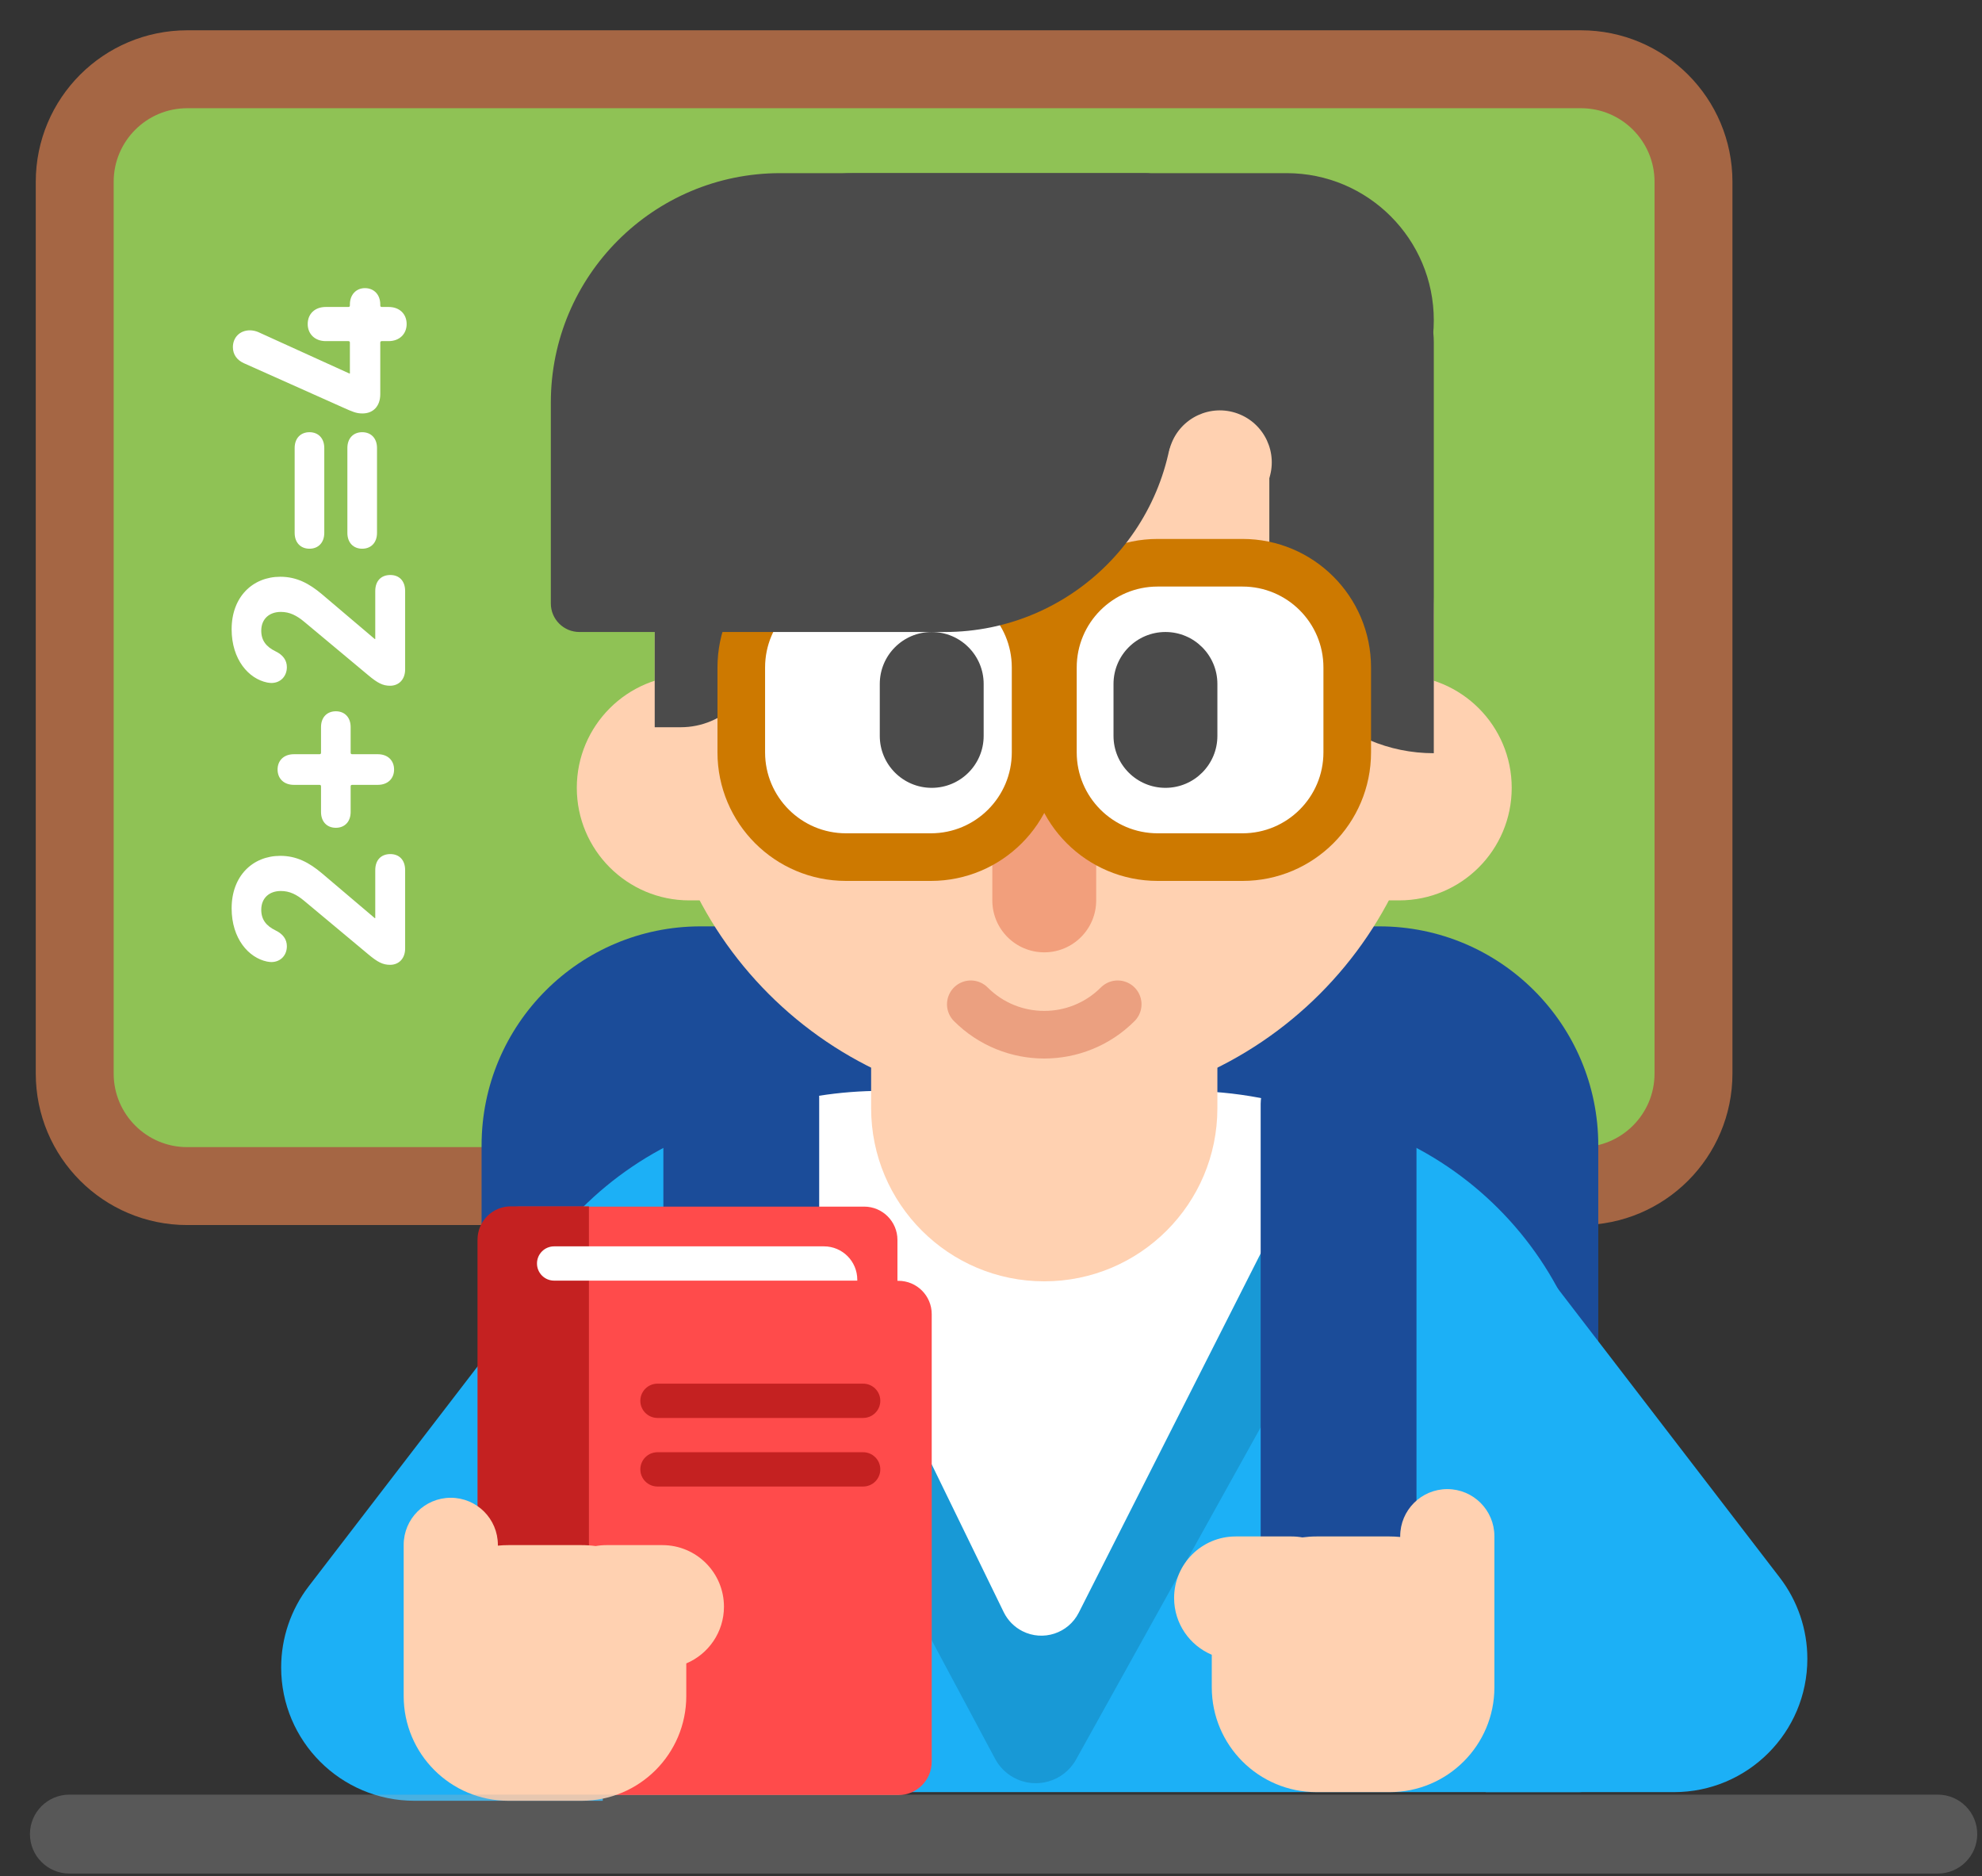<svg width="243" height="230" viewBox="0 0 243 230" fill="none" xmlns="http://www.w3.org/2000/svg"><rect x="0" y="0" width="243" height="230" fill="#333333" stroke="none"/><path d="M193.831 8.49H22.959C15.339 8.49 9.161 14.668 9.161 22.288V131.604C9.161 139.224 15.339 145.401 22.959 145.401H193.831C201.451 145.401 207.628 139.224 207.628 131.604V22.288C207.628 14.668 201.451 8.49 193.831 8.49Z" fill="#8FC255" stroke="#A56644" stroke-width="9.552" stroke-linejoin="round"/><path d="M47.824 118.276C48.901 118.276 49.671 117.506 49.671 116.275V106.67C49.671 105.408 48.932 104.7 47.855 104.7C46.746 104.7 46.008 105.408 46.008 106.67V112.55H45.946L39.45 107.04C37.911 105.747 36.372 104.916 34.371 104.916C30.985 104.916 28.399 107.378 28.399 111.35C28.399 115.074 30.492 117.414 32.739 117.876C32.924 117.907 33.109 117.937 33.263 117.937C34.402 117.937 35.171 117.106 35.171 115.998C35.171 115.136 34.679 114.49 33.786 114.059C32.647 113.504 32.031 112.735 32.031 111.534C32.031 110.057 33.047 109.225 34.432 109.225C35.51 109.225 36.372 109.656 37.326 110.457L45.146 116.983C46.285 117.937 46.931 118.276 47.824 118.276ZM42.991 99.538V96.398C42.991 96.275 43.052 96.214 43.175 96.214H46.315C47.578 96.214 48.316 95.413 48.316 94.336C48.316 93.258 47.578 92.458 46.315 92.458H43.175C43.052 92.458 42.991 92.397 42.991 92.273V89.133C42.991 87.933 42.252 87.194 41.174 87.194C40.097 87.194 39.358 87.933 39.358 89.133V92.273C39.358 92.397 39.297 92.458 39.173 92.458H36.033C34.771 92.458 34.032 93.258 34.032 94.336C34.032 95.413 34.771 96.214 36.033 96.214H39.173C39.297 96.214 39.358 96.275 39.358 96.398V99.538C39.358 100.739 40.097 101.478 41.174 101.478C42.252 101.478 42.991 100.739 42.991 99.538ZM47.824 84.064C48.901 84.064 49.671 83.295 49.671 82.063V72.458C49.671 71.196 48.932 70.488 47.855 70.488C46.746 70.488 46.008 71.196 46.008 72.458V78.338H45.946L39.45 72.828C37.911 71.535 36.372 70.704 34.371 70.704C30.985 70.704 28.399 73.166 28.399 77.138C28.399 80.863 30.492 83.202 32.739 83.664C32.924 83.695 33.109 83.726 33.263 83.726C34.402 83.726 35.171 82.894 35.171 81.786C35.171 80.924 34.679 80.278 33.786 79.847C32.647 79.293 32.031 78.523 32.031 77.322C32.031 75.845 33.047 75.013 34.432 75.013C35.51 75.013 36.372 75.445 37.326 76.245L45.146 82.771C46.285 83.726 46.931 84.064 47.824 84.064ZM39.758 65.327V54.922C39.758 53.721 39.019 52.982 37.942 52.982C36.864 52.982 36.126 53.721 36.126 54.922V65.327C36.126 66.527 36.864 67.266 37.942 67.266C39.019 67.266 39.758 66.527 39.758 65.327ZM46.223 65.327V54.922C46.223 53.721 45.484 52.982 44.407 52.982C43.329 52.982 42.59 53.721 42.59 54.922V65.327C42.59 66.527 43.329 67.266 44.407 67.266C45.484 67.266 46.223 66.527 46.223 65.327ZM46.623 48.313V42.002C46.623 41.879 46.685 41.818 46.808 41.818H47.639C48.994 41.818 49.856 40.925 49.856 39.724C49.856 38.493 48.994 37.631 47.639 37.631H46.808C46.685 37.631 46.623 37.569 46.623 37.446V37.323C46.623 36.122 45.854 35.322 44.745 35.322C43.668 35.322 42.898 36.122 42.898 37.323V37.446C42.898 37.569 42.837 37.631 42.714 37.631H39.943C38.588 37.631 37.726 38.493 37.726 39.724C37.726 40.925 38.588 41.818 39.943 41.818H42.714C42.837 41.818 42.898 41.879 42.898 42.002V45.789H42.837L31.662 40.709C31.385 40.586 30.985 40.494 30.646 40.494C29.384 40.494 28.553 41.387 28.553 42.556C28.553 43.48 29.076 44.157 29.907 44.527L42.098 49.975C43.206 50.468 43.668 50.684 44.438 50.684C45.761 50.684 46.623 49.791 46.623 48.313Z" fill="white"/><path d="M169.102 113.561H85.895C71.065 113.561 59.044 125.583 59.044 140.413V179.045C59.044 193.874 71.065 205.896 85.895 205.896H169.102C183.932 205.896 195.954 193.874 195.954 179.045V140.413C195.954 125.583 183.932 113.561 169.102 113.561Z" fill="#1B4C99"/><path fill-rule="evenodd" clip-rule="evenodd" d="M100.966 135.849H154.032C177.185 135.849 195.954 154.618 195.954 177.771V217.359C195.954 218.648 194.908 219.693 193.619 219.693H61.378C60.089 219.693 59.044 218.648 59.044 217.359V177.771C59.044 154.618 77.813 135.849 100.966 135.849Z" fill="#1CB0F6"/><path fill-rule="evenodd" clip-rule="evenodd" d="M148.598 135.849C157.382 135.849 165.592 138.303 172.582 142.562L131.929 215.695C130.412 218.423 126.972 219.405 124.244 217.889C123.296 217.361 122.519 216.572 122.007 215.615L82.415 141.597C89.031 137.934 96.641 135.849 104.738 135.849H148.598Z" fill="#1899D6"/><path d="M129.123 78.538H126.936C125.195 78.538 123.784 79.949 123.784 81.69V98.735C123.784 100.476 125.195 101.887 126.936 101.887H129.123C130.863 101.887 132.275 100.476 132.275 98.735V81.69C132.275 79.949 130.863 78.538 129.123 78.538Z" fill="#D8D8D8"/><path fill-rule="evenodd" clip-rule="evenodd" d="M145.254 133.726C151.506 133.726 157.487 134.89 162.991 137.012L132.258 197.699C130.976 200.23 127.885 201.242 125.354 199.96C124.355 199.454 123.548 198.635 123.057 197.628L93.062 136.076C97.817 134.55 102.885 133.726 108.147 133.726H145.254Z" fill="white"/><path fill-rule="evenodd" clip-rule="evenodd" d="M106.803 110.377H149.256V135.849C149.256 147.572 139.752 157.076 128.029 157.076C116.306 157.076 106.803 147.572 106.803 135.849V110.377Z" fill="#FFD1B1"/><path fill-rule="evenodd" clip-rule="evenodd" d="M84.123 134.526L93.887 130.236C96.248 129.198 99.003 130.271 100.041 132.633C100.301 133.225 100.435 133.864 100.435 134.511V219.693H81.331V138.801C81.331 136.949 82.427 135.271 84.123 134.526Z" fill="#1B4C99"/><path fill-rule="evenodd" clip-rule="evenodd" d="M160.963 130.974L170.727 134.869C172.502 135.578 173.666 137.296 173.666 139.207V212.264H154.562V135.311C154.562 132.732 156.653 130.641 159.232 130.641C159.825 130.641 160.412 130.754 160.963 130.974Z" fill="#1B4C99"/><path d="M175.789 75.354C175.789 48.977 154.406 27.595 128.029 27.595C101.653 27.595 80.27 48.977 80.27 75.354V88.09C80.27 114.467 101.653 135.849 128.029 135.849C154.406 135.849 175.789 114.467 175.789 88.09V75.354Z" fill="#FFD1B1"/><path d="M171.543 82.783H84.515C76.895 82.783 70.718 88.96 70.718 96.58C70.718 104.2 76.895 110.377 84.515 110.377H171.543C179.163 110.377 185.341 104.2 185.341 96.58C185.341 88.96 179.163 82.783 171.543 82.783Z" fill="#FFD1B1"/><path fill-rule="evenodd" clip-rule="evenodd" d="M182.157 149.899V219.693H205.243C214.27 219.693 221.587 212.376 221.587 203.349C221.587 199.748 220.398 196.248 218.205 193.393L184.25 149.188C183.857 148.676 183.124 148.58 182.613 148.973C182.325 149.194 182.157 149.536 182.157 149.899Z" fill="#1CB0F6"/><path fill-rule="evenodd" clip-rule="evenodd" d="M73.902 150.96V220.755H50.816C41.789 220.755 34.471 213.437 34.471 204.41C34.471 200.81 35.66 197.31 37.854 194.454L71.809 150.249C72.201 149.737 72.934 149.641 73.446 150.034C73.733 150.255 73.902 150.597 73.902 150.96Z" fill="#1CB0F6"/><path fill-rule="evenodd" clip-rule="evenodd" d="M183.218 206.851C183.218 213.944 177.469 219.693 170.376 219.693H161.411C154.319 219.693 148.569 213.944 148.569 206.851L148.568 202.853C145.854 201.71 143.949 199.026 143.949 195.897C143.949 191.729 147.327 188.351 151.495 188.351H158.348C158.801 188.351 159.245 188.391 159.675 188.468C160.243 188.391 160.822 188.351 161.411 188.351H170.376C170.812 188.351 171.243 188.373 171.668 188.415L171.668 188.322C171.668 185.133 174.254 182.547 177.443 182.547C180.633 182.547 183.218 185.133 183.218 188.322V206.851Z" fill="#FFD1B1"/><path d="M63.681 147.916H105.944C108.201 147.916 110.03 149.745 110.03 152.001V212.817C110.03 215.073 108.201 216.902 105.944 216.902H63.681C61.425 216.902 59.596 215.073 59.596 212.817V152.001C59.596 149.745 61.425 147.916 63.681 147.916Z" fill="#FF4B4B"/><path d="M73.137 157.012H110.147C112.403 157.012 114.232 158.841 114.232 161.097V215.969C114.232 218.225 112.403 220.054 110.147 220.054H73.137C70.881 220.054 69.052 218.225 69.052 215.969V161.097C69.052 158.841 70.881 157.012 73.137 157.012Z" fill="#FF4B4B"/><path fill-rule="evenodd" clip-rule="evenodd" d="M72.204 147.884H62.63C60.374 147.884 58.545 149.713 58.545 151.969V215.969C58.545 218.225 60.374 220.054 62.63 220.054H72.204V147.884Z" fill="#C42121"/><path fill-rule="evenodd" clip-rule="evenodd" d="M101.02 152.788H67.938C66.777 152.788 65.836 153.728 65.836 154.889C65.836 156.05 66.777 156.99 67.938 156.99H105.105V156.873C105.105 154.617 103.276 152.788 101.02 152.788Z" fill="white"/><path d="M80.61 169.62H105.827C106.987 169.62 107.928 170.561 107.928 171.722C107.928 172.882 106.987 173.823 105.827 173.823H80.61C79.449 173.823 78.508 172.882 78.508 171.722C78.508 170.561 79.449 169.62 80.61 169.62Z" fill="#C42121"/><path d="M80.61 178.026H105.827C106.987 178.026 107.928 178.967 107.928 180.127C107.928 181.288 106.987 182.229 105.827 182.229H80.61C79.449 182.229 78.508 181.288 78.508 180.127C78.508 178.967 79.449 178.026 80.61 178.026Z" fill="#C42121"/><path fill-rule="evenodd" clip-rule="evenodd" d="M49.492 207.913C49.492 215.005 55.241 220.755 62.334 220.755H71.299C78.391 220.755 84.141 215.005 84.141 207.913L84.141 203.915C86.855 202.772 88.76 200.088 88.76 196.958C88.76 192.791 85.382 189.413 81.215 189.413H74.362C73.909 189.413 73.465 189.453 73.034 189.529C72.467 189.452 71.887 189.413 71.299 189.413H62.334C61.898 189.413 61.467 189.434 61.042 189.477L61.041 189.383C61.041 186.194 58.456 183.609 55.267 183.609C52.077 183.609 49.492 186.194 49.492 189.383V207.913Z" fill="#FFD1B1"/><path fill-rule="evenodd" clip-rule="evenodd" d="M81.438 70.047H91.838C92.483 70.047 93.006 70.57 93.006 71.215V79.599C93.006 84.874 88.729 89.151 83.454 89.151H80.27V71.215C80.27 70.57 80.793 70.047 81.438 70.047Z" fill="#4B4B4B"/><path d="M119.024 123.113C123.998 128.087 132.061 128.087 137.035 123.113" stroke="#EBA080" stroke-width="5.837" stroke-linecap="round" stroke-linejoin="round"/><path fill-rule="evenodd" clip-rule="evenodd" d="M165.706 31.84H159.126C157.192 31.84 155.624 33.408 155.624 35.342V72.17C155.624 83.307 164.652 92.335 175.789 92.335V41.922C175.789 36.354 171.275 31.84 165.706 31.84Z" fill="#4B4B4B"/><path d="M134.397 98.703C134.397 95.186 131.546 92.335 128.029 92.335C124.512 92.335 121.661 95.186 121.661 98.703V110.377C121.661 113.894 124.512 116.745 128.029 116.745C131.546 116.745 134.397 113.894 134.397 110.377V98.703Z" fill="#F29F7C"/><path d="M157.746 21.226L104.68 21.226C94.716 21.226 86.638 29.304 86.638 39.269C86.638 49.233 94.716 57.311 104.68 57.311L157.746 57.311C167.711 57.311 175.789 49.233 175.789 39.269C175.789 29.304 167.711 21.226 157.746 21.226Z" fill="#4B4B4B"/><path d="M155.539 58.855C156.741 55.55 155.037 51.896 151.733 50.693C148.428 49.49 144.774 51.194 143.571 54.499L139.578 65.469C138.375 68.774 140.079 72.428 143.384 73.631C146.689 74.834 150.343 73.13 151.546 69.825L155.539 58.855Z" fill="#FFD1B1"/><path d="M152.334 68.986H141.933C134.84 68.986 129.091 74.735 129.091 81.828V92.229C129.091 99.321 134.84 105.071 141.933 105.071H152.334C159.426 105.071 165.176 99.321 165.176 92.229V81.828C165.176 74.735 159.426 68.986 152.334 68.986Z" fill="white" stroke="#CD7900" stroke-width="5.837"/><path d="M114.126 68.986H103.725C96.633 68.986 90.883 74.735 90.883 81.828V92.229C90.883 99.321 96.633 105.071 103.725 105.071H114.126C121.218 105.071 126.968 99.321 126.968 92.229V81.828C126.968 74.735 121.218 68.986 114.126 68.986Z" fill="white" stroke="#CD7900" stroke-width="5.837"/><path fill-rule="evenodd" clip-rule="evenodd" d="M95.659 21.226H140.447C142.381 21.226 143.949 22.794 143.949 24.729V49.351C143.949 64.884 131.357 77.476 115.824 77.476H71.037C69.102 77.476 67.534 75.908 67.534 73.974V49.351C67.534 33.818 80.126 21.226 95.659 21.226Z" fill="#4B4B4B"/><path d="M149.256 83.844C149.256 80.327 146.405 77.476 142.888 77.476C139.371 77.476 136.52 80.327 136.52 83.844V90.212C136.52 93.729 139.371 96.58 142.888 96.58C146.405 96.58 149.256 93.729 149.256 90.212V83.844Z" fill="#4B4B4B"/><path d="M120.6 83.844C120.6 80.327 117.749 77.476 114.232 77.476C110.715 77.476 107.864 80.327 107.864 83.844V90.212C107.864 93.729 110.715 96.58 114.232 96.58C117.749 96.58 120.6 93.729 120.6 90.212V83.844Z" fill="#4B4B4B"/><path opacity="0.3" d="M237.58 220H8.509C5.837 220 3.671 222.166 3.671 224.838C3.671 227.51 5.837 229.676 8.509 229.676H237.58C240.252 229.676 242.417 227.51 242.417 224.838C242.417 222.166 240.252 220 237.58 220Z" fill="#AFAFAF"/></svg>